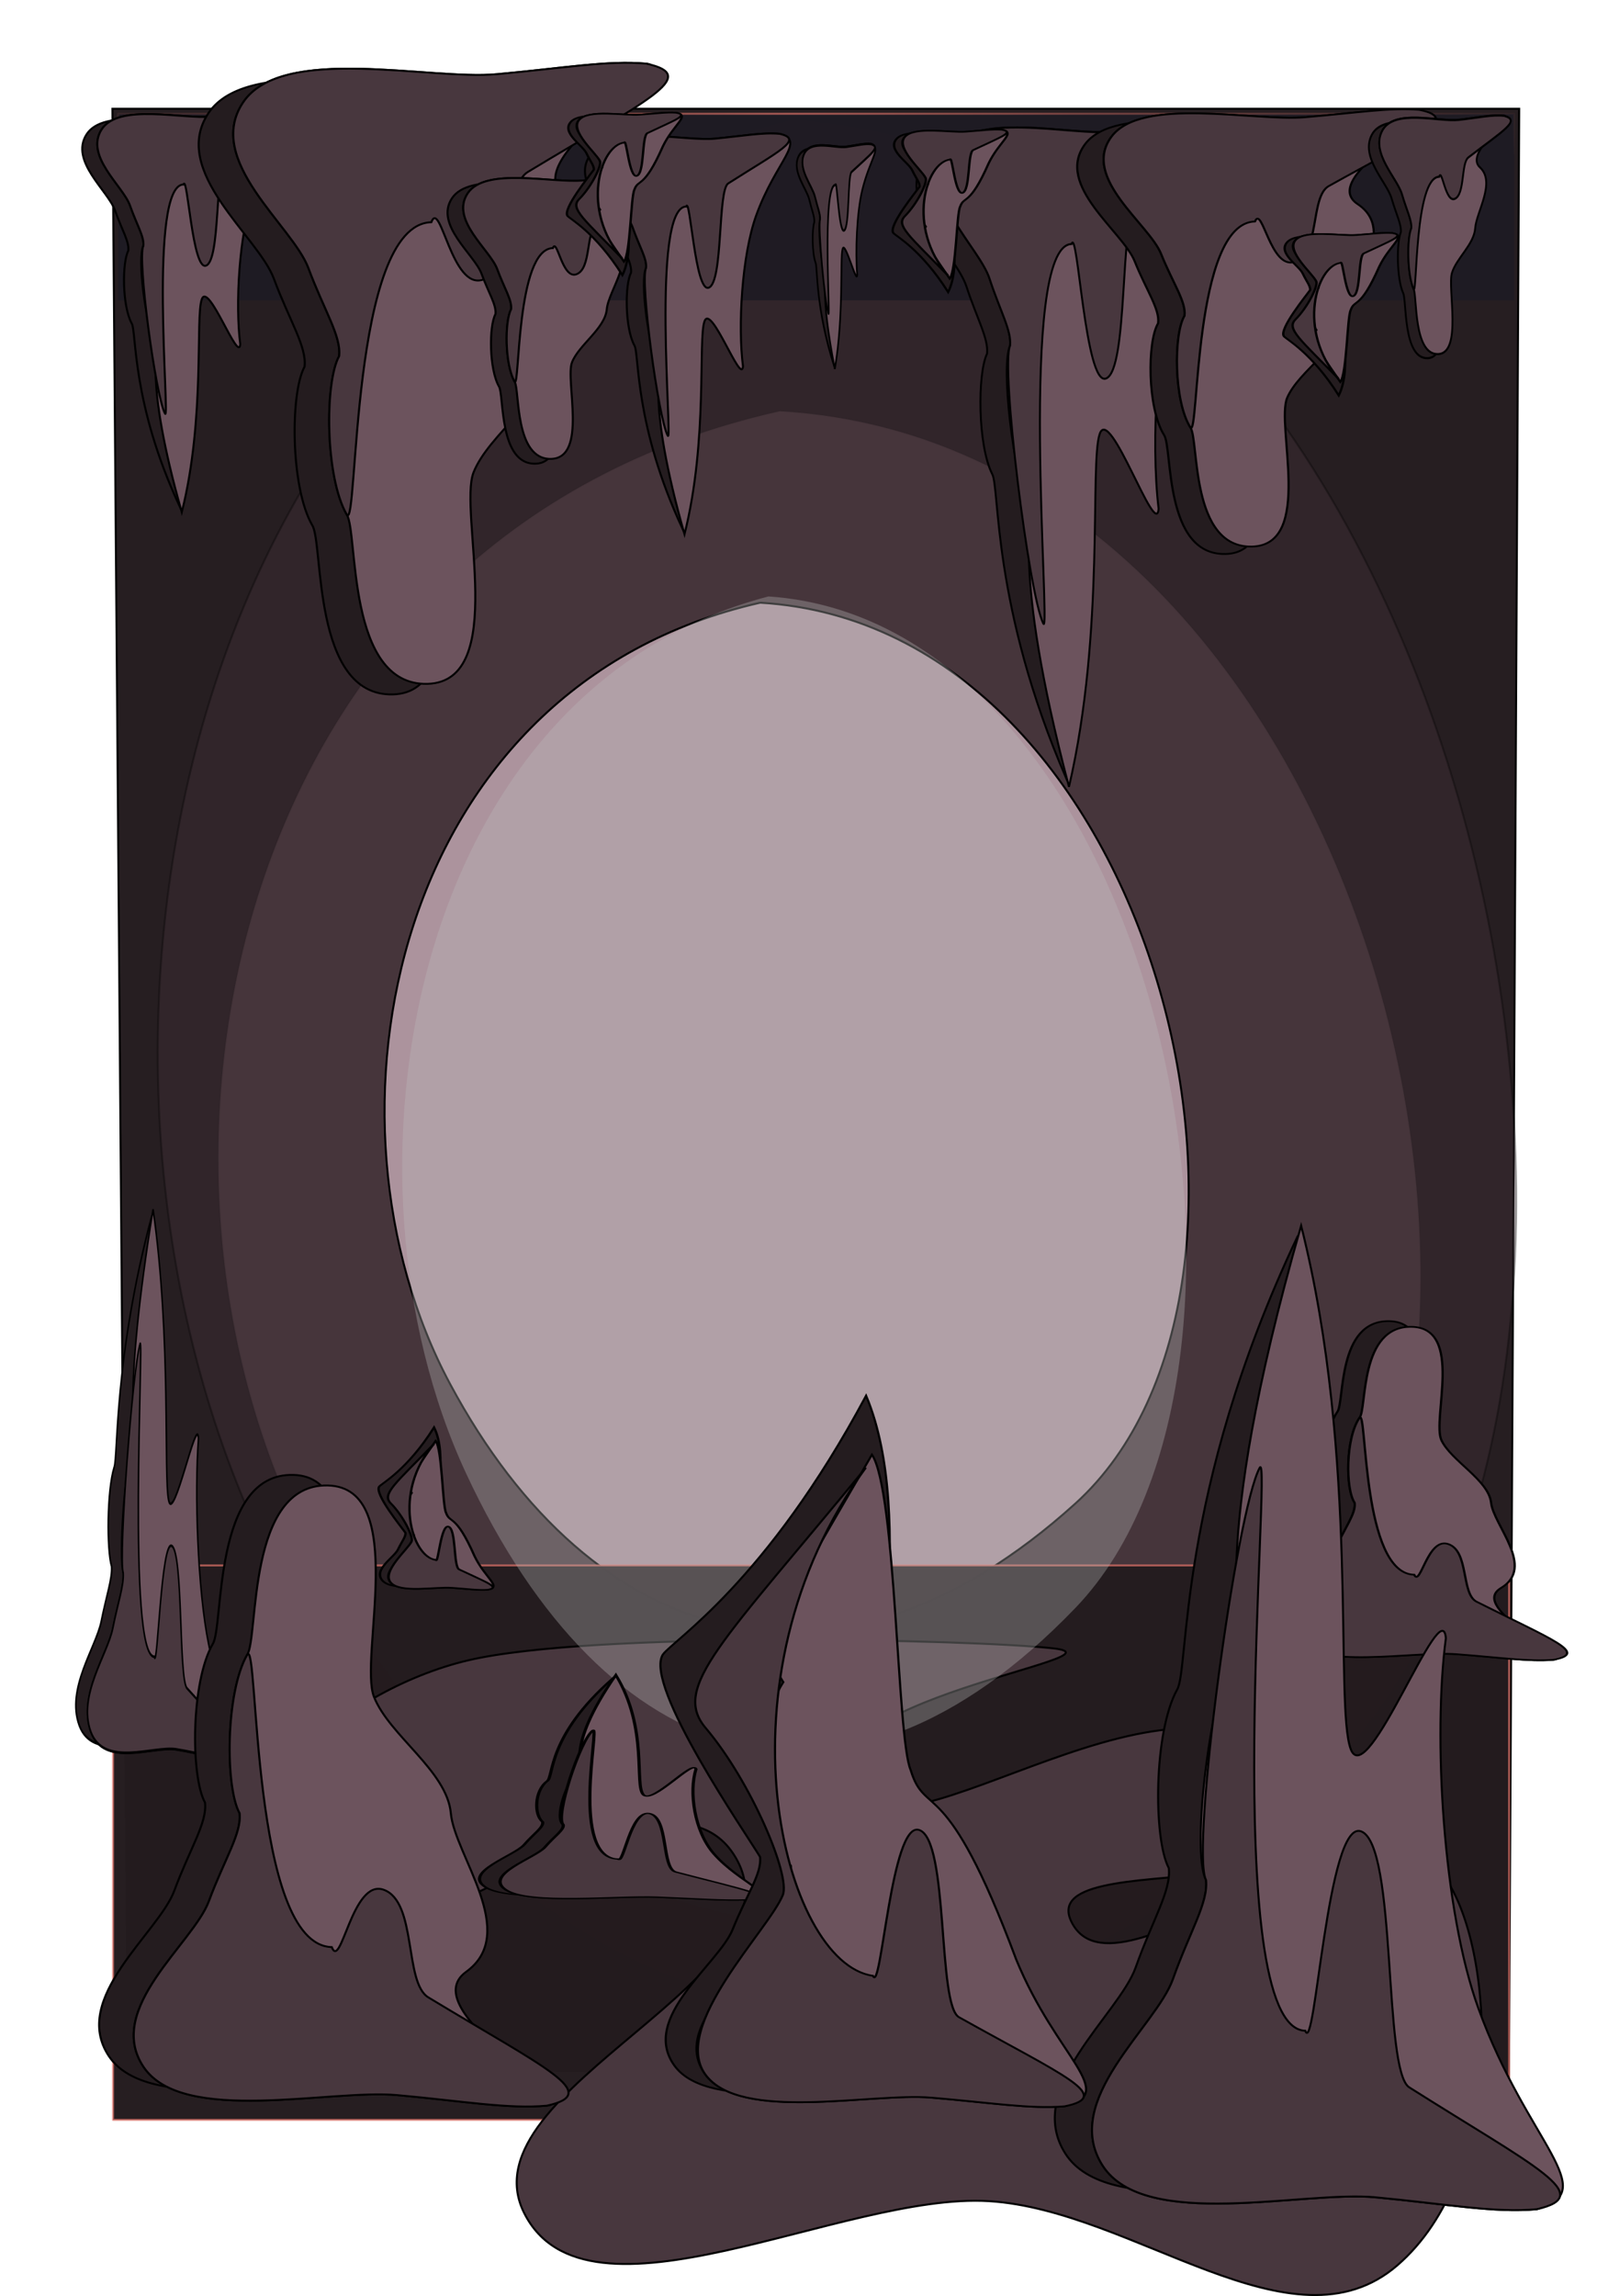 <?xml version="1.0" encoding="UTF-8" standalone="no"?>
<svg
   xmlns:dc="http://purl.org/dc/elements/1.1/"
   xmlns:cc="http://creativecommons.org/ns#"
   xmlns:rdf="http://www.w3.org/1999/02/22-rdf-syntax-ns#"
   xmlns:svg="http://www.w3.org/2000/svg"
   xmlns="http://www.w3.org/2000/svg"
   xmlns:xlink="http://www.w3.org/1999/xlink"
   xmlns:sodipodi="http://sodipodi.sourceforge.net/DTD/sodipodi-0.dtd"
   xmlns:inkscape="http://www.inkscape.org/namespaces/inkscape"
   width="213.111mm"
   height="306.373mm"
   viewBox="0 0 213.111 306.373"
   version="1.1"
   id="svg417"
   sodipodi:docname="cueva.svg"
   inkscape:version="1.0.1 (3bc2e813f5, 2020-09-07)">
  <defs
     id="defs411">
    <radialGradient
       inkscape:collect="always"
       xlink:href="#linearGradient5713"
       id="radialGradient5715"
       cx="105.948"
       cy="159.48"
       fx="105.948"
       fy="159.48"
       r="90.301"
       gradientTransform="matrix(1,0,0,1.258,337.951,381.609)"
       gradientUnits="userSpaceOnUse" />
    <linearGradient
       inkscape:collect="always"
       id="linearGradient5713">
      <stop
         style="stop-color:#000000;stop-opacity:1;"
         offset="0"
         id="stop5709" />
      <stop
         style="stop-color:#000000;stop-opacity:0;"
         offset="1"
         id="stop5711" />
    </linearGradient>
    <marker
       inkscape:stockid="Arrow1Lstart"
       orient="auto"
       refY="0"
       refX="0"
       id="marker5443"
       style="overflow:visible"
       inkscape:isstock="true">
      <path
         id="path5441"
         d="M 0,0 5,-5 -12.5,0 5,5 Z"
         style="fill:#c8b7be;fill-opacity:1;fill-rule:evenodd;stroke:#000000;stroke-width:1pt;stroke-opacity:1"
         transform="matrix(0.8,0,0,0.8,10,0)" />
    </marker>
    <radialGradient
       inkscape:collect="always"
       xlink:href="#linearGradient5781"
       id="radialGradient5783"
       cx="105.455"
       cy="15.408"
       fx="105.455"
       fy="15.408"
       r="104.832"
       gradientTransform="matrix(1,0,0,0.135,337.951,436.068)"
       gradientUnits="userSpaceOnUse" />
    <linearGradient
       inkscape:collect="always"
       id="linearGradient5781">
      <stop
         style="stop-color:#df7369;stop-opacity:1;"
         offset="0"
         id="stop5777" />
      <stop
         style="stop-color:#df7369;stop-opacity:0;"
         offset="1"
         id="stop5779" />
    </linearGradient>
  </defs>
  <sodipodi:namedview
     id="base"
     pagecolor="#ffffff"
     bordercolor="#666666"
     borderopacity="1.0"
     inkscape:pageopacity="0.0"
     inkscape:pageshadow="2"
     inkscape:zoom="0.35"
     inkscape:cx="402.72885"
     inkscape:cy="578.9731"
     inkscape:document-units="mm"
     inkscape:current-layer="layer1"
     inkscape:document-rotation="0"
     showgrid="false"
     fit-margin-top="0"
     fit-margin-left="0"
     fit-margin-right="0"
     fit-margin-bottom="0"
     inkscape:snap-global="false" />
  <g
     inkscape:label="Capa 1"
     inkscape:groupmode="layer"
     id="layer1"
     transform="translate(-337.951,-422.735)">
    <path
       style="display:inline;fill:#241c1f;fill-opacity:0.988;stroke:#000000;stroke-width:0.265;stroke-linecap:butt;stroke-linejoin:miter;stroke-miterlimit:4;stroke-dasharray:none;stroke-opacity:1"
       d="m 352.953,437.243 2.055,260.962 184.3,2.69 1.37,-263.652 z"
       id="path829"
       inkscape:connector-curvature="0" />
    <path
       style="display:inline;opacity:0.324;fill:#48373e;stroke:#000000;stroke-width:0.265px;stroke-linecap:butt;stroke-linejoin:miter;stroke-opacity:1"
       d="M 443.693,438.589 C 360.59,459.074 341.659,564.94 373.767,630.145 c 32.108,65.205 86.926,82.525 140.951,29.356 54.025,-53.168 18.754,-215.164 -71.026,-220.912 z"
       id="path5482"
       inkscape:connector-curvature="0"
       sodipodi:nodetypes="czzc" />
    <path
       sodipodi:nodetypes="czzc"
       inkscape:connector-curvature="0"
       id="path5169"
       d="m 442.024,477.599 c -73.545,16.389 -90.299,101.091 -61.883,153.261 28.415,52.17 76.929,66.027 124.741,23.488 47.812,-42.539 16.597,-172.149 -62.858,-176.748 z"
       style="display:inline;opacity:0.353;fill:#6c535d;stroke:url(#radialGradient5715);stroke-width:0.265px;stroke-linecap:butt;stroke-linejoin:miter;stroke-opacity:1" />
    <path
       style="display:inline;fill:#ac939d;stroke:#000000;stroke-width:0.265px;stroke-linecap:butt;stroke-linejoin:miter;stroke-opacity:1"
       d="m 439.397,503.156 c -49.19,11.147 -60.395,68.759 -41.39,104.243 19.005,35.484 51.453,44.909 83.432,15.976 31.979,-28.934 11.101,-117.091 -42.042,-120.219 z"
       id="path827"
       inkscape:connector-curvature="0"
       sodipodi:nodetypes="czzc" />
    <path
       style="display:inline;opacity:1;fill:#241c1f;fill-opacity:0.988;fill-rule:evenodd;stroke:#df7369;stroke-width:0.265;stroke-linejoin:round;stroke-miterlimit:4;stroke-dasharray:none;stroke-dashoffset:500;stroke-opacity:0.698"
       d="m 353.035,631.619 h 186.299 v 73.984 H 353.035 Z"
       id="rect5175" />
    <path
       style="display:inline;fill:#48373e;stroke:#000000;stroke-width:0.265px;stroke-linecap:butt;stroke-linejoin:miter;stroke-opacity:1"
       d="m 400.421,644.282 c -16.712,3.928 -36.064,19.99 -27.261,35.28 8.803,15.289 51.361,-25.971 62.541,-9.622 11.18,16.35 -36.196,31.429 -27.796,48.109 8.4,16.68 42.56,-2.798 62.007,-1.604 19.446,1.194 40.446,20.725 54.523,8.553 14.077,-12.173 13.172,-40.275 6.949,-50.781 -9.874,-16.672 -43.51,16.861 -50.247,5.345 -6.736,-11.515 45.398,-7.9e-4 29.934,-19.778 -15.464,-19.777 -52.919,13.363 -59.868,1.604 -6.949,-11.76 38.18,-17.516 27.261,-18.709 -10.918,-1.193 -61.331,-2.324 -78.043,1.604 z"
       id="path5623"
       inkscape:connector-curvature="0"
       sodipodi:nodetypes="zzzzzzszzzzz" />
    <path
       style="display:inline;fill:#bdbdbd;fill-opacity:0.337;stroke:#000000;stroke-width:0.265px;stroke-linecap:butt;stroke-linejoin:miter;stroke-opacity:0"
       d="m 440.497,502.322 c -47.957,12.512 -58.881,77.179 -40.352,117.008 18.529,39.829 50.163,50.409 81.34,17.932 31.177,-32.477 10.823,-131.429 -40.988,-134.94 z"
       id="path922"
       inkscape:connector-curvature="0"
       sodipodi:nodetypes="czzc" />
    <rect
       style="display:inline;opacity:1;fill:#1f1c24;fill-opacity:0.988;fill-rule:evenodd;stroke:url(#radialGradient5783);stroke-width:0.265;stroke-linejoin:round;stroke-miterlimit:4;stroke-dasharray:none;stroke-dashoffset:500;stroke-opacity:0.698"
       id="rect5479"
       width="186.299"
       height="24.886"
       x="353.707"
       y="437.915" />
    <g
       id="g5507"
       transform="matrix(0.438,0,0,0.334,337.275,483.667)"
       style="display:inline;stroke-width:2.614">
      <path
         style="fill:#241c1f;stroke:#000000;stroke-width:0.692px;stroke-linecap:butt;stroke-linejoin:miter;stroke-opacity:1"
         d="m 438.452,476.161 c -13.24,-1.311 -42.204,6.45 -49.893,-6.048 -7.689,-12.498 9.754,-26.439 12.851,-35.53 3.097,-9.091 6.5,-14.6 6.048,-18.899 -2.856,-5.654 -2.77,-25.929 1.512,-34.018 2.268,-3.78 -0.154,-36.742 15.875,-36.286 16.029,0.456 6.048,37.042 9.071,45.357 3.024,8.315 14.363,15.875 15.119,24.946 0.756,9.071 13.607,25.702 3.024,34.018 -10.583,8.315 23.435,27.97 15.875,28.726 -7.56,0.756 -16.242,-0.957 -29.482,-2.268 z"
         id="path5496"
         inkscape:connector-curvature="0"
         sodipodi:nodetypes="zzzcczzzzzz" />
      <path
         sodipodi:nodetypes="zzzcczzzzzz"
         inkscape:connector-curvature="0"
         id="path5498"
         d="m 445.256,478.429 c -13.24,-1.311 -42.204,6.45 -49.893,-6.048 -7.689,-12.498 9.754,-26.439 12.851,-35.53 3.097,-9.091 6.5,-14.6 6.048,-18.899 -2.856,-5.654 -2.77,-25.929 1.512,-34.018 2.268,-3.78 -0.154,-36.742 15.875,-36.286 16.029,0.456 6.048,37.042 9.071,45.357 3.024,8.315 14.363,15.875 15.119,24.946 0.756,9.071 13.607,25.702 3.024,34.018 -10.583,8.315 23.435,27.97 15.875,28.726 -7.56,0.756 -16.242,-0.957 -29.482,-2.268 z"
         style="fill:#6c535d;stroke:#000000;stroke-width:0.692px;stroke-linecap:butt;stroke-linejoin:miter;stroke-opacity:1" />
      <path
         style="fill:#48373e;stroke:#000000;stroke-width:0.692px;stroke-linecap:butt;stroke-linejoin:miter;stroke-opacity:1"
         d="m 445.256,478.429 c -13.24,-1.311 -42.204,6.45 -49.893,-6.048 -7.689,-12.498 9.754,-26.439 12.851,-35.53 3.097,-9.091 6.5,-14.6 6.048,-18.899 -2.856,-5.654 -2.77,-25.929 1.512,-34.018 2.268,-3.78 0.602,62.288 16.631,62.744 1.828,5.187 4.028,-14.714 10.206,-12.308 6.615,2.577 3.987,19.917 8.801,23.094 23.018,15.194 34.376,20.618 23.327,23.231 -7.56,0.756 -16.242,-0.957 -29.482,-2.268 z"
         id="path5500"
         inkscape:connector-curvature="0"
         sodipodi:nodetypes="zzzcccsscz" />
    </g>
    <g
       style="display:inline;stroke-width:3.348"
       transform="matrix(0.229,0,0,0.389,259.529,470.05)"
       id="g5579">
      <path
         sodipodi:nodetypes="zzzccczzzzz"
         inkscape:connector-curvature="0"
         id="path5573"
         d="m 438.452,476.161 c -13.24,-1.311 -42.204,6.45 -49.893,-6.048 -7.689,-12.498 9.754,-26.439 12.851,-35.53 3.097,-9.091 6.5,-14.6 6.048,-18.899 -2.856,-5.654 -2.77,-25.929 1.512,-34.018 2.268,-3.78 -0.154,-37.498 21.923,-86.179 11.494,32.206 -10e-6,86.935 3.024,95.25 3.024,8.315 13.607,24.946 14.363,34.018 0.756,9.071 14.363,16.631 3.78,24.946 -10.583,8.315 23.435,27.97 15.875,28.726 -7.56,0.756 -16.242,-0.957 -29.482,-2.268 z"
         style="fill:#241c1f;stroke:#000000;stroke-width:0.886px;stroke-linecap:butt;stroke-linejoin:miter;stroke-opacity:1" />
      <path
         style="fill:#6c535d;stroke:#000000;stroke-width:0.886px;stroke-linecap:butt;stroke-linejoin:miter;stroke-opacity:1"
         d="m 445.256,478.429 c -13.24,-1.311 -42.204,6.45 -49.893,-6.048 -7.689,-12.498 9.754,-26.439 12.851,-35.53 3.097,-9.091 6.5,-14.6 6.048,-18.899 -2.856,-5.654 1.01,-36.512 5.292,-44.601 2.268,-3.78 -5.446,-16.331 12.095,-80.131 10.738,44.301 6.048,91.47 9.071,99.786 3.024,8.315 16.631,-30.238 17.387,-21.167 -2.355,18.541 -0.573,51.835 5.95,70.6 8.95,25.745 22.822,34.815 10.681,38.257 -7.56,0.756 -16.242,-0.957 -29.482,-2.268 z"
         id="path5575"
         inkscape:connector-curvature="0"
         sodipodi:nodetypes="zzzccczcscz" />
      <path
         sodipodi:nodetypes="zzzcccsscz"
         inkscape:connector-curvature="0"
         id="path5577"
         d="m 445.256,478.429 c -13.24,-1.311 -42.204,6.45 -49.893,-6.048 -7.689,-12.498 9.754,-26.439 12.851,-35.53 3.097,-9.091 6.5,-14.6 6.048,-18.899 -2.856,-5.654 5.545,-70.53 9.827,-78.619 2.268,-3.78 -7.714,106.889 8.315,107.345 1.828,5.187 4.028,-40.417 10.206,-38.01 6.615,2.577 3.987,45.619 8.801,48.797 23.018,15.194 34.376,20.618 23.327,23.231 -7.56,0.756 -16.242,-0.957 -29.482,-2.268 z"
         style="fill:#48373e;stroke:#000000;stroke-width:0.886px;stroke-linecap:butt;stroke-linejoin:miter;stroke-opacity:1" />
    </g>
    <g
       style="display:inline;stroke-width:1.54"
       transform="matrix(0.678,0,0,0.622,89.053,404.714)"
       id="g5531">
      <path
         sodipodi:nodetypes="zzzcczzzzzz"
         inkscape:connector-curvature="0"
         id="path5525"
         d="m 438.452,476.161 c -13.24,-1.311 -42.204,6.45 -49.893,-6.048 -7.689,-12.498 9.754,-26.439 12.851,-35.53 3.097,-9.091 6.5,-14.6 6.048,-18.899 -2.856,-5.654 -2.77,-25.929 1.512,-34.018 2.268,-3.78 -0.154,-36.742 15.875,-36.286 16.029,0.456 6.048,37.042 9.071,45.357 3.024,8.315 14.363,15.875 15.119,24.946 0.756,9.071 13.607,25.702 3.024,34.018 -10.583,8.315 23.435,27.97 15.875,28.726 -7.56,0.756 -16.242,-0.957 -29.482,-2.268 z"
         style="fill:#241c1f;stroke:#000000;stroke-width:0.407px;stroke-linecap:butt;stroke-linejoin:miter;stroke-opacity:1" />
      <path
         style="fill:#6c535d;stroke:#000000;stroke-width:0.407px;stroke-linecap:butt;stroke-linejoin:miter;stroke-opacity:1"
         d="m 445.256,478.429 c -13.24,-1.311 -42.204,6.45 -49.893,-6.048 -7.689,-12.498 9.754,-26.439 12.851,-35.53 3.097,-9.091 6.5,-14.6 6.048,-18.899 -2.856,-5.654 -2.77,-25.929 1.512,-34.018 2.268,-3.78 -0.154,-36.742 15.875,-36.286 16.029,0.456 6.048,37.042 9.071,45.357 3.024,8.315 14.363,15.875 15.119,24.946 0.756,9.071 13.607,25.702 3.024,34.018 -10.583,8.315 23.435,27.97 15.875,28.726 -7.56,0.756 -16.242,-0.957 -29.482,-2.268 z"
         id="path5527"
         inkscape:connector-curvature="0"
         sodipodi:nodetypes="zzzcczzzzzz" />
      <path
         sodipodi:nodetypes="zzzcccsscz"
         inkscape:connector-curvature="0"
         id="path5529"
         d="m 445.256,478.429 c -13.24,-1.311 -42.204,6.45 -49.893,-6.048 -7.689,-12.498 9.754,-26.439 12.851,-35.53 3.097,-9.091 6.5,-14.6 6.048,-18.899 -2.856,-5.654 -2.77,-25.929 1.512,-34.018 2.268,-3.78 0.602,62.288 16.631,62.744 1.828,5.187 4.028,-14.714 10.206,-12.308 6.615,2.577 3.987,19.917 8.801,23.094 23.018,15.194 34.376,20.618 23.327,23.231 -7.56,0.756 -16.242,-0.957 -29.482,-2.268 z"
         style="fill:#48373e;stroke:#000000;stroke-width:0.407px;stroke-linecap:butt;stroke-linejoin:miter;stroke-opacity:1" />
    </g>
    <g
       id="g5605"
       transform="matrix(0.295,0,0,-0.285,234.874,574.652)"
       style="display:inline;stroke-width:3.451">
      <path
         style="fill:#241c1f;stroke:#000000;stroke-width:0.913px;stroke-linecap:butt;stroke-linejoin:miter;stroke-opacity:1"
         d="m 438.452,476.161 c -13.24,-1.311 -42.204,6.45 -49.893,-6.048 -7.689,-12.498 9.754,-26.439 12.851,-35.53 3.097,-9.091 6.5,-14.6 6.048,-18.899 -2.856,-5.654 -2.77,-25.929 1.512,-34.018 2.268,-3.78 -0.154,-37.498 21.923,-86.179 11.494,32.206 -10e-6,86.935 3.024,95.25 3.024,8.315 13.607,24.946 14.363,34.018 0.756,9.071 14.363,16.631 3.78,24.946 -10.583,8.315 23.435,27.97 15.875,28.726 -7.56,0.756 -16.242,-0.957 -29.482,-2.268 z"
         id="path5599"
         inkscape:connector-curvature="0"
         sodipodi:nodetypes="zzzccczzzzz" />
      <path
         sodipodi:nodetypes="zzzccczcscz"
         inkscape:connector-curvature="0"
         id="path5601"
         d="m 445.256,478.429 c -13.24,-1.311 -42.204,6.45 -49.893,-6.048 -7.689,-12.498 9.754,-26.439 12.851,-35.53 3.097,-9.091 6.5,-14.6 6.048,-18.899 -2.856,-5.654 1.01,-36.512 5.292,-44.601 2.268,-3.78 -5.446,-16.331 12.095,-80.131 10.738,44.301 6.048,91.47 9.071,99.786 3.024,8.315 16.631,-30.238 17.387,-21.167 -2.355,18.541 -0.573,51.835 5.95,70.6 8.95,25.745 22.822,34.815 10.681,38.257 -7.56,0.756 -16.242,-0.957 -29.482,-2.268 z"
         style="fill:#6c535d;stroke:#000000;stroke-width:0.913px;stroke-linecap:butt;stroke-linejoin:miter;stroke-opacity:1" />
      <path
         style="fill:#48373e;stroke:#000000;stroke-width:0.913px;stroke-linecap:butt;stroke-linejoin:miter;stroke-opacity:1"
         d="m 445.256,478.429 c -13.24,-1.311 -42.204,6.45 -49.893,-6.048 -7.689,-12.498 9.754,-26.439 12.851,-35.53 3.097,-9.091 6.5,-14.6 6.048,-18.899 -2.856,-5.654 5.545,-70.53 9.827,-78.619 2.268,-3.78 -7.714,106.889 8.315,107.345 1.828,5.187 4.028,-40.417 10.206,-38.01 6.615,2.577 3.987,45.619 8.801,48.797 23.018,15.194 34.376,20.618 23.327,23.231 -7.56,0.756 -16.242,-0.957 -29.482,-2.268 z"
         id="path5603"
         inkscape:connector-curvature="0"
         sodipodi:nodetypes="zzzcccsscz" />
    </g>
    <g
       id="g5539"
       transform="matrix(0.678,0,0,-0.622,102.336,730.221)"
       style="display:inline;stroke-width:1.54">
      <path
         style="fill:#241c1f;stroke:#000000;stroke-width:0.407px;stroke-linecap:butt;stroke-linejoin:miter;stroke-opacity:1"
         d="m 438.452,476.161 c -13.24,-1.311 -42.204,6.45 -49.893,-6.048 -7.689,-12.498 9.754,-26.439 12.851,-35.53 3.097,-9.091 6.5,-14.6 6.048,-18.899 -2.856,-5.654 -2.77,-25.929 1.512,-34.018 2.268,-3.78 -0.154,-36.742 15.875,-36.286 16.029,0.456 6.048,37.042 9.071,45.357 3.024,8.315 14.363,15.875 15.119,24.946 0.756,9.071 13.607,25.702 3.024,34.018 -10.583,8.315 23.435,27.97 15.875,28.726 -7.56,0.756 -16.242,-0.957 -29.482,-2.268 z"
         id="path5533"
         inkscape:connector-curvature="0"
         sodipodi:nodetypes="zzzcczzzzzz" />
      <path
         sodipodi:nodetypes="zzzcczzzzzz"
         inkscape:connector-curvature="0"
         id="path5535"
         d="m 445.256,478.429 c -13.24,-1.311 -42.204,6.45 -49.893,-6.048 -7.689,-12.498 9.754,-26.439 12.851,-35.53 3.097,-9.091 6.5,-14.6 6.048,-18.899 -2.856,-5.654 -2.77,-25.929 1.512,-34.018 2.268,-3.78 -0.154,-36.742 15.875,-36.286 16.029,0.456 6.048,37.042 9.071,45.357 3.024,8.315 14.363,15.875 15.119,24.946 0.756,9.071 13.607,25.702 3.024,34.018 -10.583,8.315 23.435,27.97 15.875,28.726 -7.56,0.756 -16.242,-0.957 -29.482,-2.268 z"
         style="fill:#6c535d;stroke:#000000;stroke-width:0.407px;stroke-linecap:butt;stroke-linejoin:miter;stroke-opacity:1" />
      <path
         style="fill:#48373e;stroke:#000000;stroke-width:0.407px;stroke-linecap:butt;stroke-linejoin:miter;stroke-opacity:1"
         d="m 445.256,478.429 c -13.24,-1.311 -42.204,6.45 -49.893,-6.048 -7.689,-12.498 9.754,-26.439 12.851,-35.53 3.097,-9.091 6.5,-14.6 6.048,-18.899 -2.856,-5.654 -2.77,-25.929 1.512,-34.018 2.268,-3.78 0.602,62.288 16.631,62.744 1.828,5.187 4.028,-14.714 10.206,-12.308 6.615,2.577 3.987,19.917 8.801,23.094 23.018,15.194 34.376,20.618 23.327,23.231 -7.56,0.756 -16.242,-0.957 -29.482,-2.268 z"
         id="path5537"
         inkscape:connector-curvature="0"
         sodipodi:nodetypes="zzzcccsscz" />
    </g>
    <g
       style="display:inline;stroke-width:3.384"
       transform="matrix(0.307,0,0,-0.284,278.981,582.696)"
       id="g5547">
      <path
         sodipodi:nodetypes="zzzcczzzzzz"
         inkscape:connector-curvature="0"
         id="path5541"
         d="m 438.452,476.161 c -13.24,-1.311 -42.204,6.45 -49.893,-6.048 -7.689,-12.498 9.754,-26.439 12.851,-35.53 3.097,-9.091 6.5,-14.6 6.048,-18.899 -2.856,-5.654 -2.77,-25.929 1.512,-34.018 2.268,-3.78 -0.154,-36.742 15.875,-36.286 16.029,0.456 6.048,37.042 9.071,45.357 3.024,8.315 14.363,15.875 15.119,24.946 0.756,9.071 13.607,25.702 3.024,34.018 -10.583,8.315 23.435,27.97 15.875,28.726 -7.56,0.756 -16.242,-0.957 -29.482,-2.268 z"
         style="fill:#241c1f;stroke:#000000;stroke-width:0.895px;stroke-linecap:butt;stroke-linejoin:miter;stroke-opacity:1" />
      <path
         style="fill:#6c535d;stroke:#000000;stroke-width:0.895px;stroke-linecap:butt;stroke-linejoin:miter;stroke-opacity:1"
         d="m 445.256,478.429 c -13.24,-1.311 -42.204,6.45 -49.893,-6.048 -7.689,-12.498 9.754,-26.439 12.851,-35.53 3.097,-9.091 6.5,-14.6 6.048,-18.899 -2.856,-5.654 -2.77,-25.929 1.512,-34.018 2.268,-3.78 -0.154,-36.742 15.875,-36.286 16.029,0.456 6.048,37.042 9.071,45.357 3.024,8.315 14.363,15.875 15.119,24.946 0.756,9.071 13.607,25.702 3.024,34.018 -10.583,8.315 23.435,27.97 15.875,28.726 -7.56,0.756 -16.242,-0.957 -29.482,-2.268 z"
         id="path5543"
         inkscape:connector-curvature="0"
         sodipodi:nodetypes="zzzcczzzzzz" />
      <path
         sodipodi:nodetypes="zzzcccsscz"
         inkscape:connector-curvature="0"
         id="path5545"
         d="m 445.256,478.429 c -13.24,-1.311 -42.204,6.45 -49.893,-6.048 -7.689,-12.498 9.754,-26.439 12.851,-35.53 3.097,-9.091 6.5,-14.6 6.048,-18.899 -2.856,-5.654 -2.77,-25.929 1.512,-34.018 2.268,-3.78 0.602,62.288 16.631,62.744 1.828,5.187 4.028,-14.714 10.206,-12.308 6.615,2.577 3.987,19.917 8.801,23.094 23.018,15.194 34.376,20.618 23.327,23.231 -7.56,0.756 -16.242,-0.957 -29.482,-2.268 z"
         style="fill:#48373e;stroke:#000000;stroke-width:0.895px;stroke-linecap:butt;stroke-linejoin:miter;stroke-opacity:1" />
    </g>
    <g
       style="display:inline;stroke-width:2.166"
       transform="matrix(0.452,0,0,-0.472,285.496,666.127)"
       id="g5621">
      <path
         sodipodi:nodetypes="zzzccczzzzz"
         inkscape:connector-curvature="0"
         id="path5615"
         d="m 438.452,476.161 c -13.24,-1.311 -42.204,6.45 -49.893,-6.048 -7.689,-12.498 9.754,-26.439 12.851,-35.53 3.097,-9.091 6.5,-14.6 6.048,-18.899 -2.856,-5.654 -2.77,-25.929 1.512,-34.018 2.268,-3.78 -0.154,-37.498 21.923,-86.179 11.494,32.206 -10e-6,86.935 3.024,95.25 3.024,8.315 13.607,24.946 14.363,34.018 0.756,9.071 14.363,16.631 3.78,24.946 -10.583,8.315 23.435,27.97 15.875,28.726 -7.56,0.756 -16.242,-0.957 -29.482,-2.268 z"
         style="fill:#241c1f;stroke:#000000;stroke-width:0.573px;stroke-linecap:butt;stroke-linejoin:miter;stroke-opacity:1" />
      <path
         style="fill:#6c535d;stroke:#000000;stroke-width:0.573px;stroke-linecap:butt;stroke-linejoin:miter;stroke-opacity:1"
         d="m 445.256,478.429 c -13.24,-1.311 -42.204,6.45 -49.893,-6.048 -7.689,-12.498 9.754,-26.439 12.851,-35.53 3.097,-9.091 6.5,-14.6 6.048,-18.899 -2.856,-5.654 1.01,-36.512 5.292,-44.601 2.268,-3.78 -5.446,-16.331 12.095,-80.131 10.738,44.301 6.048,91.47 9.071,99.786 3.024,8.315 16.631,-30.238 17.387,-21.167 -2.355,18.541 -0.573,51.835 5.95,70.6 8.95,25.745 22.822,34.815 10.681,38.257 -7.56,0.756 -16.242,-0.957 -29.482,-2.268 z"
         id="path5617"
         inkscape:connector-curvature="0"
         sodipodi:nodetypes="zzzccczcscz" />
      <path
         sodipodi:nodetypes="zzzcccsscz"
         inkscape:connector-curvature="0"
         id="path5619"
         d="m 445.256,478.429 c -13.24,-1.311 -42.204,6.45 -49.893,-6.048 -7.689,-12.498 9.754,-26.439 12.851,-35.53 3.097,-9.091 6.5,-14.6 6.048,-18.899 -2.856,-5.654 5.545,-70.53 9.827,-78.619 2.268,-3.78 -7.714,106.889 8.315,107.345 1.828,5.187 4.028,-40.417 10.206,-38.01 6.615,2.577 3.987,45.619 8.801,48.797 23.018,15.194 34.376,20.618 23.327,23.231 -7.56,0.756 -16.242,-0.957 -29.482,-2.268 z"
         style="fill:#48373e;stroke:#000000;stroke-width:0.573px;stroke-linecap:butt;stroke-linejoin:miter;stroke-opacity:1" />
    </g>
    <g
       id="g5555"
       transform="matrix(0.518,0,0,-0.438,281.433,647.935)"
       style="display:inline;stroke-width:2.099">
      <path
         style="fill:#241c1f;stroke:#000000;stroke-width:0.555px;stroke-linecap:butt;stroke-linejoin:miter;stroke-opacity:1"
         d="m 438.452,476.161 c -13.24,-1.311 -42.204,6.45 -49.893,-6.048 -7.689,-12.498 9.754,-26.439 12.851,-35.53 3.097,-9.091 6.5,-14.6 6.048,-18.899 -2.856,-5.654 -2.77,-25.929 1.512,-34.018 2.268,-3.78 -0.154,-36.742 15.875,-36.286 16.029,0.456 6.048,37.042 9.071,45.357 3.024,8.315 14.363,15.875 15.119,24.946 0.756,9.071 13.607,25.702 3.024,34.018 -10.583,8.315 23.435,27.97 15.875,28.726 -7.56,0.756 -16.242,-0.957 -29.482,-2.268 z"
         id="path5549"
         inkscape:connector-curvature="0"
         sodipodi:nodetypes="zzzcczzzzzz" />
      <path
         sodipodi:nodetypes="zzzcczzzzzz"
         inkscape:connector-curvature="0"
         id="path5551"
         d="m 445.256,478.429 c -13.24,-1.311 -42.204,6.45 -49.893,-6.048 -7.689,-12.498 9.754,-26.439 12.851,-35.53 3.097,-9.091 6.5,-14.6 6.048,-18.899 -2.856,-5.654 -2.77,-25.929 1.512,-34.018 2.268,-3.78 -0.154,-36.742 15.875,-36.286 16.029,0.456 6.048,37.042 9.071,45.357 3.024,8.315 14.363,15.875 15.119,24.946 0.756,9.071 13.607,25.702 3.024,34.018 -10.583,8.315 23.435,27.97 15.875,28.726 -7.56,0.756 -16.242,-0.957 -29.482,-2.268 z"
         style="fill:#6c535d;stroke:#000000;stroke-width:0.555px;stroke-linecap:butt;stroke-linejoin:miter;stroke-opacity:1" />
      <path
         style="fill:#48373e;stroke:#000000;stroke-width:0.555px;stroke-linecap:butt;stroke-linejoin:miter;stroke-opacity:1"
         d="m 445.256,478.429 c -13.24,-1.311 -42.204,6.45 -49.893,-6.048 -7.689,-12.498 9.754,-26.439 12.851,-35.53 3.097,-9.091 6.5,-14.6 6.048,-18.899 -2.856,-5.654 -2.77,-25.929 1.512,-34.018 2.268,-3.78 0.602,62.288 16.631,62.744 1.828,5.187 4.028,-14.714 10.206,-12.308 6.615,2.577 3.987,19.917 8.801,23.094 23.018,15.194 34.376,20.618 23.327,23.231 -7.56,0.756 -16.242,-0.957 -29.482,-2.268 z"
         id="path5553"
         inkscape:connector-curvature="0"
         sodipodi:nodetypes="zzzcccsscz" />
    </g>
    <g
       style="display:inline;stroke-width:4.508"
       transform="matrix(0.205,0,0,-0.239,441.36,553.074)"
       id="g5563">
      <path
         sodipodi:nodetypes="zzzcczzzzzz"
         inkscape:connector-curvature="0"
         id="path5557"
         d="m 438.452,476.161 c -13.24,-1.311 -42.204,6.45 -49.893,-6.048 -7.689,-12.498 9.754,-26.439 12.851,-35.53 3.097,-9.091 6.5,-14.6 6.048,-18.899 -2.856,-5.654 -2.77,-25.929 1.512,-34.018 2.268,-3.78 -0.154,-36.742 15.875,-36.286 16.029,0.456 6.048,37.042 9.071,45.357 3.024,8.315 14.363,15.875 15.119,24.946 0.756,9.071 13.607,25.702 3.024,34.018 -10.583,8.315 23.435,27.97 15.875,28.726 -7.56,0.756 -16.242,-0.957 -29.482,-2.268 z"
         style="fill:#241c1f;stroke:#000000;stroke-width:1.193px;stroke-linecap:butt;stroke-linejoin:miter;stroke-opacity:1" />
      <path
         style="fill:#6c535d;stroke:#000000;stroke-width:1.193px;stroke-linecap:butt;stroke-linejoin:miter;stroke-opacity:1"
         d="m 445.256,478.429 c -13.24,-1.311 -42.204,6.45 -49.893,-6.048 -7.689,-12.498 9.754,-26.439 12.851,-35.53 3.097,-9.091 6.5,-14.6 6.048,-18.899 -2.856,-5.654 -2.77,-25.929 1.512,-34.018 2.268,-3.78 -0.154,-36.742 15.875,-36.286 16.029,0.456 6.048,37.042 9.071,45.357 3.024,8.315 14.363,15.875 15.119,24.946 0.756,9.071 13.607,25.702 3.024,34.018 -10.583,8.315 23.435,27.97 15.875,28.726 -7.56,0.756 -16.242,-0.957 -29.482,-2.268 z"
         id="path5559"
         inkscape:connector-curvature="0"
         sodipodi:nodetypes="zzzcczzzzzz" />
      <path
         sodipodi:nodetypes="zzzcccsscz"
         inkscape:connector-curvature="0"
         id="path5561"
         d="m 445.256,478.429 c -13.24,-1.311 -42.204,6.45 -49.893,-6.048 -7.689,-12.498 9.754,-26.439 12.851,-35.53 3.097,-9.091 6.5,-14.6 6.048,-18.899 -2.856,-5.654 -2.77,-25.929 1.512,-34.018 2.268,-3.78 0.602,62.288 16.631,62.744 1.828,5.187 4.028,-14.714 10.206,-12.308 6.615,2.577 3.987,19.917 8.801,23.094 23.018,15.194 34.376,20.618 23.327,23.231 -7.56,0.756 -16.242,-0.957 -29.482,-2.268 z"
         style="fill:#48373e;stroke:#000000;stroke-width:1.193px;stroke-linecap:butt;stroke-linejoin:miter;stroke-opacity:1" />
    </g>
    <g
       id="g5571"
       transform="matrix(0.73,0,0,0.7,196.477,381.035)"
       style="display:inline;stroke-width:1.399">
      <path
         style="fill:#241c1f;stroke:#000000;stroke-width:0.37px;stroke-linecap:butt;stroke-linejoin:miter;stroke-opacity:1"
         d="m 438.452,476.161 c -13.24,-1.311 -42.204,6.45 -49.893,-6.048 -7.689,-12.498 9.754,-26.439 12.851,-35.53 3.097,-9.091 6.5,-14.6 6.048,-18.899 -2.856,-5.654 -2.77,-25.929 1.512,-34.018 2.268,-3.78 -0.154,-37.498 21.923,-86.179 11.494,32.206 -10e-6,86.935 3.024,95.25 3.024,8.315 13.607,24.946 14.363,34.018 0.756,9.071 14.363,16.631 3.78,24.946 -10.583,8.315 23.435,27.97 15.875,28.726 -7.56,0.756 -16.242,-0.957 -29.482,-2.268 z"
         id="path5565"
         inkscape:connector-curvature="0"
         sodipodi:nodetypes="zzzccczzzzz" />
      <path
         sodipodi:nodetypes="zzzccczcscz"
         inkscape:connector-curvature="0"
         id="path5567"
         d="m 445.256,478.429 c -13.24,-1.311 -42.204,6.45 -49.893,-6.048 -7.689,-12.498 9.754,-26.439 12.851,-35.53 3.097,-9.091 6.5,-14.6 6.048,-18.899 -2.856,-5.654 1.01,-36.512 5.292,-44.601 2.268,-3.78 -5.446,-16.331 12.095,-80.131 10.738,44.301 6.048,91.47 9.071,99.786 3.024,8.315 16.631,-30.238 17.387,-21.167 -2.355,18.541 -0.573,51.835 5.95,70.6 8.95,25.745 22.822,34.815 10.681,38.257 -7.56,0.756 -16.242,-0.957 -29.482,-2.268 z"
         style="fill:#6c535d;stroke:#000000;stroke-width:0.37px;stroke-linecap:butt;stroke-linejoin:miter;stroke-opacity:1" />
      <path
         style="fill:#48373e;stroke:#000000;stroke-width:0.37px;stroke-linecap:butt;stroke-linejoin:miter;stroke-opacity:1"
         d="m 445.256,478.429 c -13.24,-1.311 -42.204,6.45 -49.893,-6.048 -7.689,-12.498 9.754,-26.439 12.851,-35.53 3.097,-9.091 6.5,-14.6 6.048,-18.899 -2.856,-5.654 5.545,-70.53 9.827,-78.619 2.268,-3.78 -7.714,106.889 8.315,107.345 1.828,5.187 4.028,-40.417 10.206,-38.01 6.615,2.577 3.987,45.619 8.801,48.797 23.018,15.194 34.376,20.618 23.327,23.231 -7.56,0.756 -16.242,-0.957 -29.482,-2.268 z"
         id="path5569"
         inkscape:connector-curvature="0"
         sodipodi:nodetypes="zzzcccsscz" />
    </g>
    <g
       style="display:inline;stroke-width:3.939"
       transform="matrix(0.404,0,0,0.16,245.747,599.328)"
       id="g5587">
      <path
         sodipodi:nodetypes="zzzccczzzzz"
         inkscape:connector-curvature="0"
         id="path5581"
         d="m 438.452,476.161 c -13.24,-1.311 -42.204,6.45 -49.893,-6.048 -7.689,-12.498 9.754,-26.439 12.851,-35.53 3.097,-9.091 6.5,-14.6 6.048,-18.899 -2.856,-5.654 -2.77,-25.929 1.512,-34.018 2.268,-3.78 -0.154,-37.498 21.923,-86.179 11.494,32.206 -10e-6,86.935 3.024,95.25 3.024,8.315 13.607,24.946 14.363,34.018 0.756,9.071 14.363,16.631 3.78,24.946 -10.583,8.315 23.435,27.97 15.875,28.726 -7.56,0.756 -16.242,-0.957 -29.482,-2.268 z"
         style="fill:#241c1f;stroke:#000000;stroke-width:1.042px;stroke-linecap:butt;stroke-linejoin:miter;stroke-opacity:1" />
      <path
         style="fill:#6c535d;stroke:#000000;stroke-width:1.042px;stroke-linecap:butt;stroke-linejoin:miter;stroke-opacity:1"
         d="m 445.256,478.429 c -13.24,-1.311 -42.204,6.45 -49.893,-6.048 -7.689,-12.498 9.754,-26.439 12.851,-35.53 3.097,-9.091 6.5,-14.6 6.048,-18.899 -2.856,-5.654 1.01,-36.512 5.292,-44.601 2.268,-3.78 -5.446,-16.331 12.095,-80.131 10.738,44.301 6.048,91.47 9.071,99.786 3.024,8.315 16.631,-30.238 17.387,-21.167 -2.355,18.541 -0.573,51.835 5.95,70.6 8.95,25.745 22.822,34.815 10.681,38.257 -7.56,0.756 -16.242,-0.957 -29.482,-2.268 z"
         id="path5583"
         inkscape:connector-curvature="0"
         sodipodi:nodetypes="zzzccczcscz" />
      <path
         sodipodi:nodetypes="zzzcccsscz"
         inkscape:connector-curvature="0"
         id="path5585"
         d="m 445.256,478.429 c -13.24,-1.311 -42.204,6.45 -49.893,-6.048 -7.689,-12.498 9.754,-26.439 12.851,-35.53 3.097,-9.091 6.5,-14.6 6.048,-18.899 -2.856,-5.654 5.545,-70.53 9.827,-78.619 2.268,-3.78 -7.714,106.889 8.315,107.345 1.828,5.187 4.028,-40.417 10.206,-38.01 6.615,2.577 3.987,45.619 8.801,48.797 23.018,15.194 34.376,20.618 23.327,23.231 -7.56,0.756 -16.242,-0.957 -29.482,-2.268 z"
         style="fill:#48373e;stroke:#000000;stroke-width:1.042px;stroke-linecap:butt;stroke-linejoin:miter;stroke-opacity:1" />
    </g>
    <g
       style="display:inline;stroke-width:3.451"
       transform="matrix(0.295,0,0,-0.285,301.958,577.593)"
       id="g5597">
      <path
         sodipodi:nodetypes="zzzccczzzzz"
         inkscape:connector-curvature="0"
         id="path5591"
         d="m 438.452,476.161 c -13.24,-1.311 -42.204,6.45 -49.893,-6.048 -7.689,-12.498 9.754,-26.439 12.851,-35.53 3.097,-9.091 6.5,-14.6 6.048,-18.899 -2.856,-5.654 -2.77,-25.929 1.512,-34.018 2.268,-3.78 -0.154,-37.498 21.923,-86.179 11.494,32.206 -10e-6,86.935 3.024,95.25 3.024,8.315 13.607,24.946 14.363,34.018 0.756,9.071 14.363,16.631 3.78,24.946 -10.583,8.315 23.435,27.97 15.875,28.726 -7.56,0.756 -16.242,-0.957 -29.482,-2.268 z"
         style="fill:#241c1f;stroke:#000000;stroke-width:0.913px;stroke-linecap:butt;stroke-linejoin:miter;stroke-opacity:1" />
      <path
         style="fill:#6c535d;stroke:#000000;stroke-width:0.913px;stroke-linecap:butt;stroke-linejoin:miter;stroke-opacity:1"
         d="m 445.256,478.429 c -13.24,-1.311 -42.204,6.45 -49.893,-6.048 -7.689,-12.498 9.754,-26.439 12.851,-35.53 3.097,-9.091 6.5,-14.6 6.048,-18.899 -2.856,-5.654 1.01,-36.512 5.292,-44.601 2.268,-3.78 -5.446,-16.331 12.095,-80.131 10.738,44.301 6.048,91.47 9.071,99.786 3.024,8.315 16.631,-30.238 17.387,-21.167 -2.355,18.541 -0.573,51.835 5.95,70.6 8.95,25.745 22.822,34.815 10.681,38.257 -7.56,0.756 -16.242,-0.957 -29.482,-2.268 z"
         id="path5593"
         inkscape:connector-curvature="0"
         sodipodi:nodetypes="zzzccczcscz" />
      <path
         sodipodi:nodetypes="zzzcccsscz"
         inkscape:connector-curvature="0"
         id="path5595"
         d="m 445.256,478.429 c -13.24,-1.311 -42.204,6.45 -49.893,-6.048 -7.689,-12.498 9.754,-26.439 12.851,-35.53 3.097,-9.091 6.5,-14.6 6.048,-18.899 -2.856,-5.654 5.545,-70.53 9.827,-78.619 2.268,-3.78 -7.714,106.889 8.315,107.345 1.828,5.187 4.028,-40.417 10.206,-38.01 6.615,2.577 3.987,45.619 8.801,48.797 23.018,15.194 34.376,20.618 23.327,23.231 -7.56,0.756 -16.242,-0.957 -29.482,-2.268 z"
         style="fill:#48373e;stroke:#000000;stroke-width:0.913px;stroke-linecap:butt;stroke-linejoin:miter;stroke-opacity:1" />
    </g>
    <g
       id="g5613"
       transform="matrix(0.113,0,0,-0.16,400.578,518.878)"
       style="display:inline;stroke-width:7.443">
      <path
         style="fill:#241c1f;stroke:#000000;stroke-width:1.969px;stroke-linecap:butt;stroke-linejoin:miter;stroke-opacity:1"
         d="m 438.452,476.161 c -13.24,-1.311 -42.204,6.45 -49.893,-6.048 -7.689,-12.498 9.754,-26.439 12.851,-35.53 3.097,-9.091 6.5,-14.6 6.048,-18.899 -2.856,-5.654 -2.77,-25.929 1.512,-34.018 2.268,-3.78 -0.154,-37.498 21.923,-86.179 11.494,32.206 -10e-6,86.935 3.024,95.25 3.024,8.315 13.607,24.946 14.363,34.018 0.756,9.071 14.363,16.631 3.78,24.946 -10.583,8.315 23.435,27.97 15.875,28.726 -7.56,0.756 -16.242,-0.957 -29.482,-2.268 z"
         id="path5607"
         inkscape:connector-curvature="0"
         sodipodi:nodetypes="zzzccczzzzz" />
      <path
         sodipodi:nodetypes="zzzccczcscz"
         inkscape:connector-curvature="0"
         id="path5609"
         d="m 445.256,478.429 c -13.24,-1.311 -42.204,6.45 -49.893,-6.048 -7.689,-12.498 9.754,-26.439 12.851,-35.53 3.097,-9.091 6.5,-14.6 6.048,-18.899 -2.856,-5.654 1.01,-36.512 5.292,-44.601 2.268,-3.78 -5.446,-16.331 12.095,-80.131 10.738,44.301 6.048,91.47 9.071,99.786 3.024,8.315 16.631,-30.238 17.387,-21.167 -2.355,18.541 -0.573,51.835 5.95,70.6 8.95,25.745 22.822,34.815 10.681,38.257 -7.56,0.756 -16.242,-0.957 -29.482,-2.268 z"
         style="fill:#6c535d;stroke:#000000;stroke-width:1.969px;stroke-linecap:butt;stroke-linejoin:miter;stroke-opacity:1" />
      <path
         style="fill:#48373e;stroke:#000000;stroke-width:1.969px;stroke-linecap:butt;stroke-linejoin:miter;stroke-opacity:1"
         d="m 445.256,478.429 c -13.24,-1.311 -42.204,6.45 -49.893,-6.048 -7.689,-12.498 9.754,-26.439 12.851,-35.53 3.097,-9.091 6.5,-14.6 6.048,-18.899 -2.856,-5.654 5.545,-70.53 9.827,-78.619 2.268,-3.78 -7.714,106.889 8.315,107.345 1.828,5.187 4.028,-40.417 10.206,-38.01 6.615,2.577 3.987,45.619 8.801,48.797 23.018,15.194 34.376,20.618 23.327,23.231 -7.56,0.756 -16.242,-0.957 -29.482,-2.268 z"
         id="path5611"
         inkscape:connector-curvature="0"
         sodipodi:nodetypes="zzzcccsscz" />
    </g>
    <g
       id="g5631"
       transform="matrix(0.163,0,0,0.117,325.64,578.627)"
       style="display:inline;stroke-width:7.222">
      <path
         style="fill:#241c1f;stroke:#000000;stroke-width:1.911px;stroke-linecap:butt;stroke-linejoin:miter;stroke-opacity:1"
         d="m 438.452,476.161 c -13.24,-1.311 -42.204,6.45 -49.893,-6.048 -7.689,-12.498 9.754,-26.439 12.851,-35.53 3.097,-9.091 6.5,-14.6 6.048,-18.899 -2.856,-5.654 -25.755,-44.638 -21.473,-52.727 2.268,-3.78 22.831,-18.789 44.908,-67.47 11.494,32.206 -10e-6,86.935 3.024,95.25 3.024,8.315 13.607,24.946 14.363,34.018 0.756,9.071 14.363,16.631 3.78,24.946 -10.583,8.315 23.435,27.97 15.875,28.726 -7.56,0.756 -16.242,-0.957 -29.482,-2.268 z"
         id="path5625"
         inkscape:connector-curvature="0"
         sodipodi:nodetypes="zzzccczzzzz" />
      <path
         sodipodi:nodetypes="czzcccccczc"
         inkscape:connector-curvature="0"
         id="path5627"
         d="m 445.256,478.429 c -13.24,-1.311 -42.204,6.45 -49.893,-6.048 -7.689,-12.498 9.754,-26.439 12.851,-35.53 3.097,-9.091 6.5,-14.6 6.048,-18.899 -4.987,-2.671 -9.351,-33.981 -1.657,-47.808 -5.216,-10.194 -6.515,-6.175 19.579,-59.284 5.392,9.556 5.513,73.83 8.537,82.146 3.347,12.97 7.691,-0.021 23.337,49.434 8.95,25.745 22.822,34.815 10.681,38.257 -7.56,0.756 -16.242,-0.957 -29.482,-2.268 z"
         style="fill:#6c535d;stroke:#000000;stroke-width:1.911px;stroke-linecap:butt;stroke-linejoin:miter;stroke-opacity:1" />
      <path
         style="fill:#48373e;stroke:#000000;stroke-width:1.911px;stroke-linecap:butt;stroke-linejoin:miter;stroke-opacity:1"
         d="m 445.256,478.429 c -13.24,-1.311 -42.204,6.45 -49.893,-6.048 -7.689,-12.498 14.03,-37.664 17.127,-46.755 1.741,-5.109 -7.057,-29.627 -17.043,-43.532 -7.622,-10.613 3.511,-22.127 35.385,-67.842 -34.413,55.224 -18.242,129.22 1.572,132.427 1.828,5.187 4.028,-40.417 10.206,-38.01 6.615,2.577 3.987,45.619 8.801,48.797 23.018,15.194 34.376,20.618 23.327,23.231 -7.56,0.756 -16.242,-0.957 -29.482,-2.268 z"
         id="path5629"
         inkscape:connector-curvature="0"
         sodipodi:nodetypes="zzssccsscz" />
    </g>
    <g
       style="display:inline;stroke-width:7.222"
       transform="matrix(0.163,0,0,-0.117,394.241,496.286)"
       id="g5639">
      <path
         sodipodi:nodetypes="zzzccczzzzz"
         inkscape:connector-curvature="0"
         id="path5633"
         d="m 438.452,476.161 c -13.24,-1.311 -42.204,6.45 -49.893,-6.048 -7.689,-12.498 9.754,-26.439 12.851,-35.53 3.097,-9.091 6.5,-14.6 6.048,-18.899 -2.856,-5.654 -25.755,-44.638 -21.473,-52.727 2.268,-3.78 22.831,-18.789 44.908,-67.47 11.494,32.206 -10e-6,86.935 3.024,95.25 3.024,8.315 13.607,24.946 14.363,34.018 0.756,9.071 14.363,16.631 3.78,24.946 -10.583,8.315 23.435,27.97 15.875,28.726 -7.56,0.756 -16.242,-0.957 -29.482,-2.268 z"
         style="fill:#241c1f;stroke:#000000;stroke-width:1.911px;stroke-linecap:butt;stroke-linejoin:miter;stroke-opacity:1" />
      <path
         style="fill:#6c535d;stroke:#000000;stroke-width:1.911px;stroke-linecap:butt;stroke-linejoin:miter;stroke-opacity:1"
         d="m 445.256,478.429 c -13.24,-1.311 -42.204,6.45 -49.893,-6.048 -7.689,-12.498 9.754,-26.439 12.851,-35.53 3.097,-9.091 6.5,-14.6 6.048,-18.899 -4.987,-2.671 -9.351,-33.981 -1.657,-47.808 -5.216,-10.194 -6.515,-6.175 19.579,-59.284 5.392,9.556 5.513,73.83 8.537,82.146 3.347,12.97 7.691,-0.021 23.337,49.434 8.95,25.745 22.822,34.815 10.681,38.257 -7.56,0.756 -16.242,-0.957 -29.482,-2.268 z"
         id="path5635"
         inkscape:connector-curvature="0"
         sodipodi:nodetypes="czzcccccczc" />
      <path
         sodipodi:nodetypes="zzssccsscz"
         inkscape:connector-curvature="0"
         id="path5637"
         d="m 445.256,478.429 c -13.24,-1.311 -42.204,6.45 -49.893,-6.048 -7.689,-12.498 14.03,-37.664 17.127,-46.755 1.741,-5.109 -7.057,-29.627 -17.043,-43.532 -7.622,-10.613 3.511,-22.127 35.385,-67.842 -34.413,55.224 -18.242,129.22 1.572,132.427 1.828,5.187 4.028,-40.417 10.206,-38.01 6.615,2.577 3.987,45.619 8.801,48.797 23.018,15.194 34.376,20.618 23.327,23.231 -7.56,0.756 -16.242,-0.957 -29.482,-2.268 z"
         style="fill:#48373e;stroke:#000000;stroke-width:1.911px;stroke-linecap:butt;stroke-linejoin:miter;stroke-opacity:1" />
    </g>
    <g
       id="g5647"
       transform="matrix(0.163,0,0,-0.117,446.364,510.074)"
       style="display:inline;stroke-width:7.222">
      <path
         style="fill:#241c1f;stroke:#000000;stroke-width:1.911px;stroke-linecap:butt;stroke-linejoin:miter;stroke-opacity:1"
         d="m 438.452,476.161 c -13.24,-1.311 -42.204,6.45 -49.893,-6.048 -7.689,-12.498 9.754,-26.439 12.851,-35.53 3.097,-9.091 6.5,-14.6 6.048,-18.899 -2.856,-5.654 -25.755,-44.638 -21.473,-52.727 2.268,-3.78 22.831,-18.789 44.908,-67.47 11.494,32.206 -10e-6,86.935 3.024,95.25 3.024,8.315 13.607,24.946 14.363,34.018 0.756,9.071 14.363,16.631 3.78,24.946 -10.583,8.315 23.435,27.97 15.875,28.726 -7.56,0.756 -16.242,-0.957 -29.482,-2.268 z"
         id="path5641"
         inkscape:connector-curvature="0"
         sodipodi:nodetypes="zzzccczzzzz" />
      <path
         sodipodi:nodetypes="czzcccccczc"
         inkscape:connector-curvature="0"
         id="path5643"
         d="m 445.256,478.429 c -13.24,-1.311 -42.204,6.45 -49.893,-6.048 -7.689,-12.498 9.754,-26.439 12.851,-35.53 3.097,-9.091 6.5,-14.6 6.048,-18.899 -4.987,-2.671 -9.351,-33.981 -1.657,-47.808 -5.216,-10.194 -6.515,-6.175 19.579,-59.284 5.392,9.556 5.513,73.83 8.537,82.146 3.347,12.97 7.691,-0.021 23.337,49.434 8.95,25.745 22.822,34.815 10.681,38.257 -7.56,0.756 -16.242,-0.957 -29.482,-2.268 z"
         style="fill:#6c535d;stroke:#000000;stroke-width:1.911px;stroke-linecap:butt;stroke-linejoin:miter;stroke-opacity:1" />
      <path
         style="fill:#48373e;stroke:#000000;stroke-width:1.911px;stroke-linecap:butt;stroke-linejoin:miter;stroke-opacity:1"
         d="m 445.256,478.429 c -13.24,-1.311 -42.204,6.45 -49.893,-6.048 -7.689,-12.498 14.03,-37.664 17.127,-46.755 1.741,-5.109 -7.057,-29.627 -17.043,-43.532 -7.622,-10.613 3.511,-22.127 35.385,-67.842 -34.413,55.224 -18.242,129.22 1.572,132.427 1.828,5.187 4.028,-40.417 10.206,-38.01 6.615,2.577 3.987,45.619 8.801,48.797 23.018,15.194 34.376,20.618 23.327,23.231 -7.56,0.756 -16.242,-0.957 -29.482,-2.268 z"
         id="path5645"
         inkscape:connector-curvature="0"
         sodipodi:nodetypes="zzssccsscz" />
    </g>
    <g
       style="display:inline;stroke-width:7.222"
       transform="matrix(0.163,0,0,-0.117,350.772,494.018)"
       id="g5655">
      <path
         sodipodi:nodetypes="zzzccczzzzz"
         inkscape:connector-curvature="0"
         id="path5649"
         d="m 438.452,476.161 c -13.24,-1.311 -42.204,6.45 -49.893,-6.048 -7.689,-12.498 9.754,-26.439 12.851,-35.53 3.097,-9.091 6.5,-14.6 6.048,-18.899 -2.856,-5.654 -25.755,-44.638 -21.473,-52.727 2.268,-3.78 22.831,-18.789 44.908,-67.47 11.494,32.206 -10e-6,86.935 3.024,95.25 3.024,8.315 13.607,24.946 14.363,34.018 0.756,9.071 14.363,16.631 3.78,24.946 -10.583,8.315 23.435,27.97 15.875,28.726 -7.56,0.756 -16.242,-0.957 -29.482,-2.268 z"
         style="fill:#241c1f;stroke:#000000;stroke-width:1.911px;stroke-linecap:butt;stroke-linejoin:miter;stroke-opacity:1" />
      <path
         style="fill:#6c535d;stroke:#000000;stroke-width:1.911px;stroke-linecap:butt;stroke-linejoin:miter;stroke-opacity:1"
         d="m 445.256,478.429 c -13.24,-1.311 -42.204,6.45 -49.893,-6.048 -7.689,-12.498 9.754,-26.439 12.851,-35.53 3.097,-9.091 6.5,-14.6 6.048,-18.899 -4.987,-2.671 -9.351,-33.981 -1.657,-47.808 -5.216,-10.194 -6.515,-6.175 19.579,-59.284 5.392,9.556 5.513,73.83 8.537,82.146 3.347,12.97 7.691,-0.021 23.337,49.434 8.95,25.745 22.822,34.815 10.681,38.257 -7.56,0.756 -16.242,-0.957 -29.482,-2.268 z"
         id="path5651"
         inkscape:connector-curvature="0"
         sodipodi:nodetypes="czzcccccczc" />
      <path
         sodipodi:nodetypes="zzssccsscz"
         inkscape:connector-curvature="0"
         id="path5653"
         d="m 445.256,478.429 c -13.24,-1.311 -42.204,6.45 -49.893,-6.048 -7.689,-12.498 14.03,-37.664 17.127,-46.755 1.741,-5.109 -7.057,-29.627 -17.043,-43.532 -7.622,-10.613 3.511,-22.127 35.385,-67.842 -34.413,55.224 -18.242,129.22 1.572,132.427 1.828,5.187 4.028,-40.417 10.206,-38.01 6.615,2.577 3.987,45.619 8.801,48.797 23.018,15.194 34.376,20.618 23.327,23.231 -7.56,0.756 -16.242,-0.957 -29.482,-2.268 z"
         style="fill:#48373e;stroke:#000000;stroke-width:1.911px;stroke-linecap:butt;stroke-linejoin:miter;stroke-opacity:1" />
    </g>
    <g
       style="display:inline;stroke-width:1.798"
       transform="matrix(0.604,0,0,0.512,193.27,457.678)"
       id="g5663">
      <path
         sodipodi:nodetypes="zzzccczzzzz"
         inkscape:connector-curvature="0"
         id="path5657"
         d="m 438.452,476.161 c -13.24,-1.311 -42.204,6.45 -49.893,-6.048 -7.689,-12.498 9.754,-26.439 12.851,-35.53 3.097,-9.091 6.5,-14.6 6.048,-18.899 -2.856,-5.654 -25.755,-44.638 -21.473,-52.727 2.268,-3.78 22.831,-18.789 44.908,-67.47 11.494,32.206 -10e-6,86.935 3.024,95.25 3.024,8.315 13.607,24.946 14.363,34.018 0.756,9.071 14.363,16.631 3.78,24.946 -10.583,8.315 23.435,27.97 15.875,28.726 -7.56,0.756 -16.242,-0.957 -29.482,-2.268 z"
         style="fill:#241c1f;stroke:#000000;stroke-width:0.476px;stroke-linecap:butt;stroke-linejoin:miter;stroke-opacity:1" />
      <path
         style="fill:#6c535d;stroke:#000000;stroke-width:0.476px;stroke-linecap:butt;stroke-linejoin:miter;stroke-opacity:1"
         d="m 445.256,478.429 c -13.24,-1.311 -42.204,6.45 -49.893,-6.048 -7.689,-12.498 9.754,-26.439 12.851,-35.53 3.097,-9.091 6.5,-14.6 6.048,-18.899 -4.987,-2.671 -9.351,-33.981 -1.657,-47.808 -5.216,-10.194 -6.515,-6.175 19.579,-59.284 5.392,9.556 5.513,73.83 8.537,82.146 3.347,12.97 7.691,-0.021 23.337,49.434 8.95,25.745 22.822,34.815 10.681,38.257 -7.56,0.756 -16.242,-0.957 -29.482,-2.268 z"
         id="path5659"
         inkscape:connector-curvature="0"
         sodipodi:nodetypes="czzcccccczc" />
      <path
         sodipodi:nodetypes="zzssccsscz"
         inkscape:connector-curvature="0"
         id="path5661"
         d="m 445.256,478.429 c -13.24,-1.311 -42.204,6.45 -49.893,-6.048 -7.689,-12.498 14.03,-37.664 17.127,-46.755 1.741,-5.109 -7.057,-29.627 -17.043,-43.532 -7.622,-10.613 3.511,-22.127 35.385,-67.842 -34.413,55.224 -18.242,129.22 1.572,132.427 1.828,5.187 4.028,-40.417 10.206,-38.01 6.615,2.577 3.987,45.619 8.801,48.797 23.018,15.194 34.376,20.618 23.327,23.231 -7.56,0.756 -16.242,-0.957 -29.482,-2.268 z"
         style="fill:#48373e;stroke:#000000;stroke-width:0.476px;stroke-linecap:butt;stroke-linejoin:miter;stroke-opacity:1" />
    </g>
  </g>
</svg>
